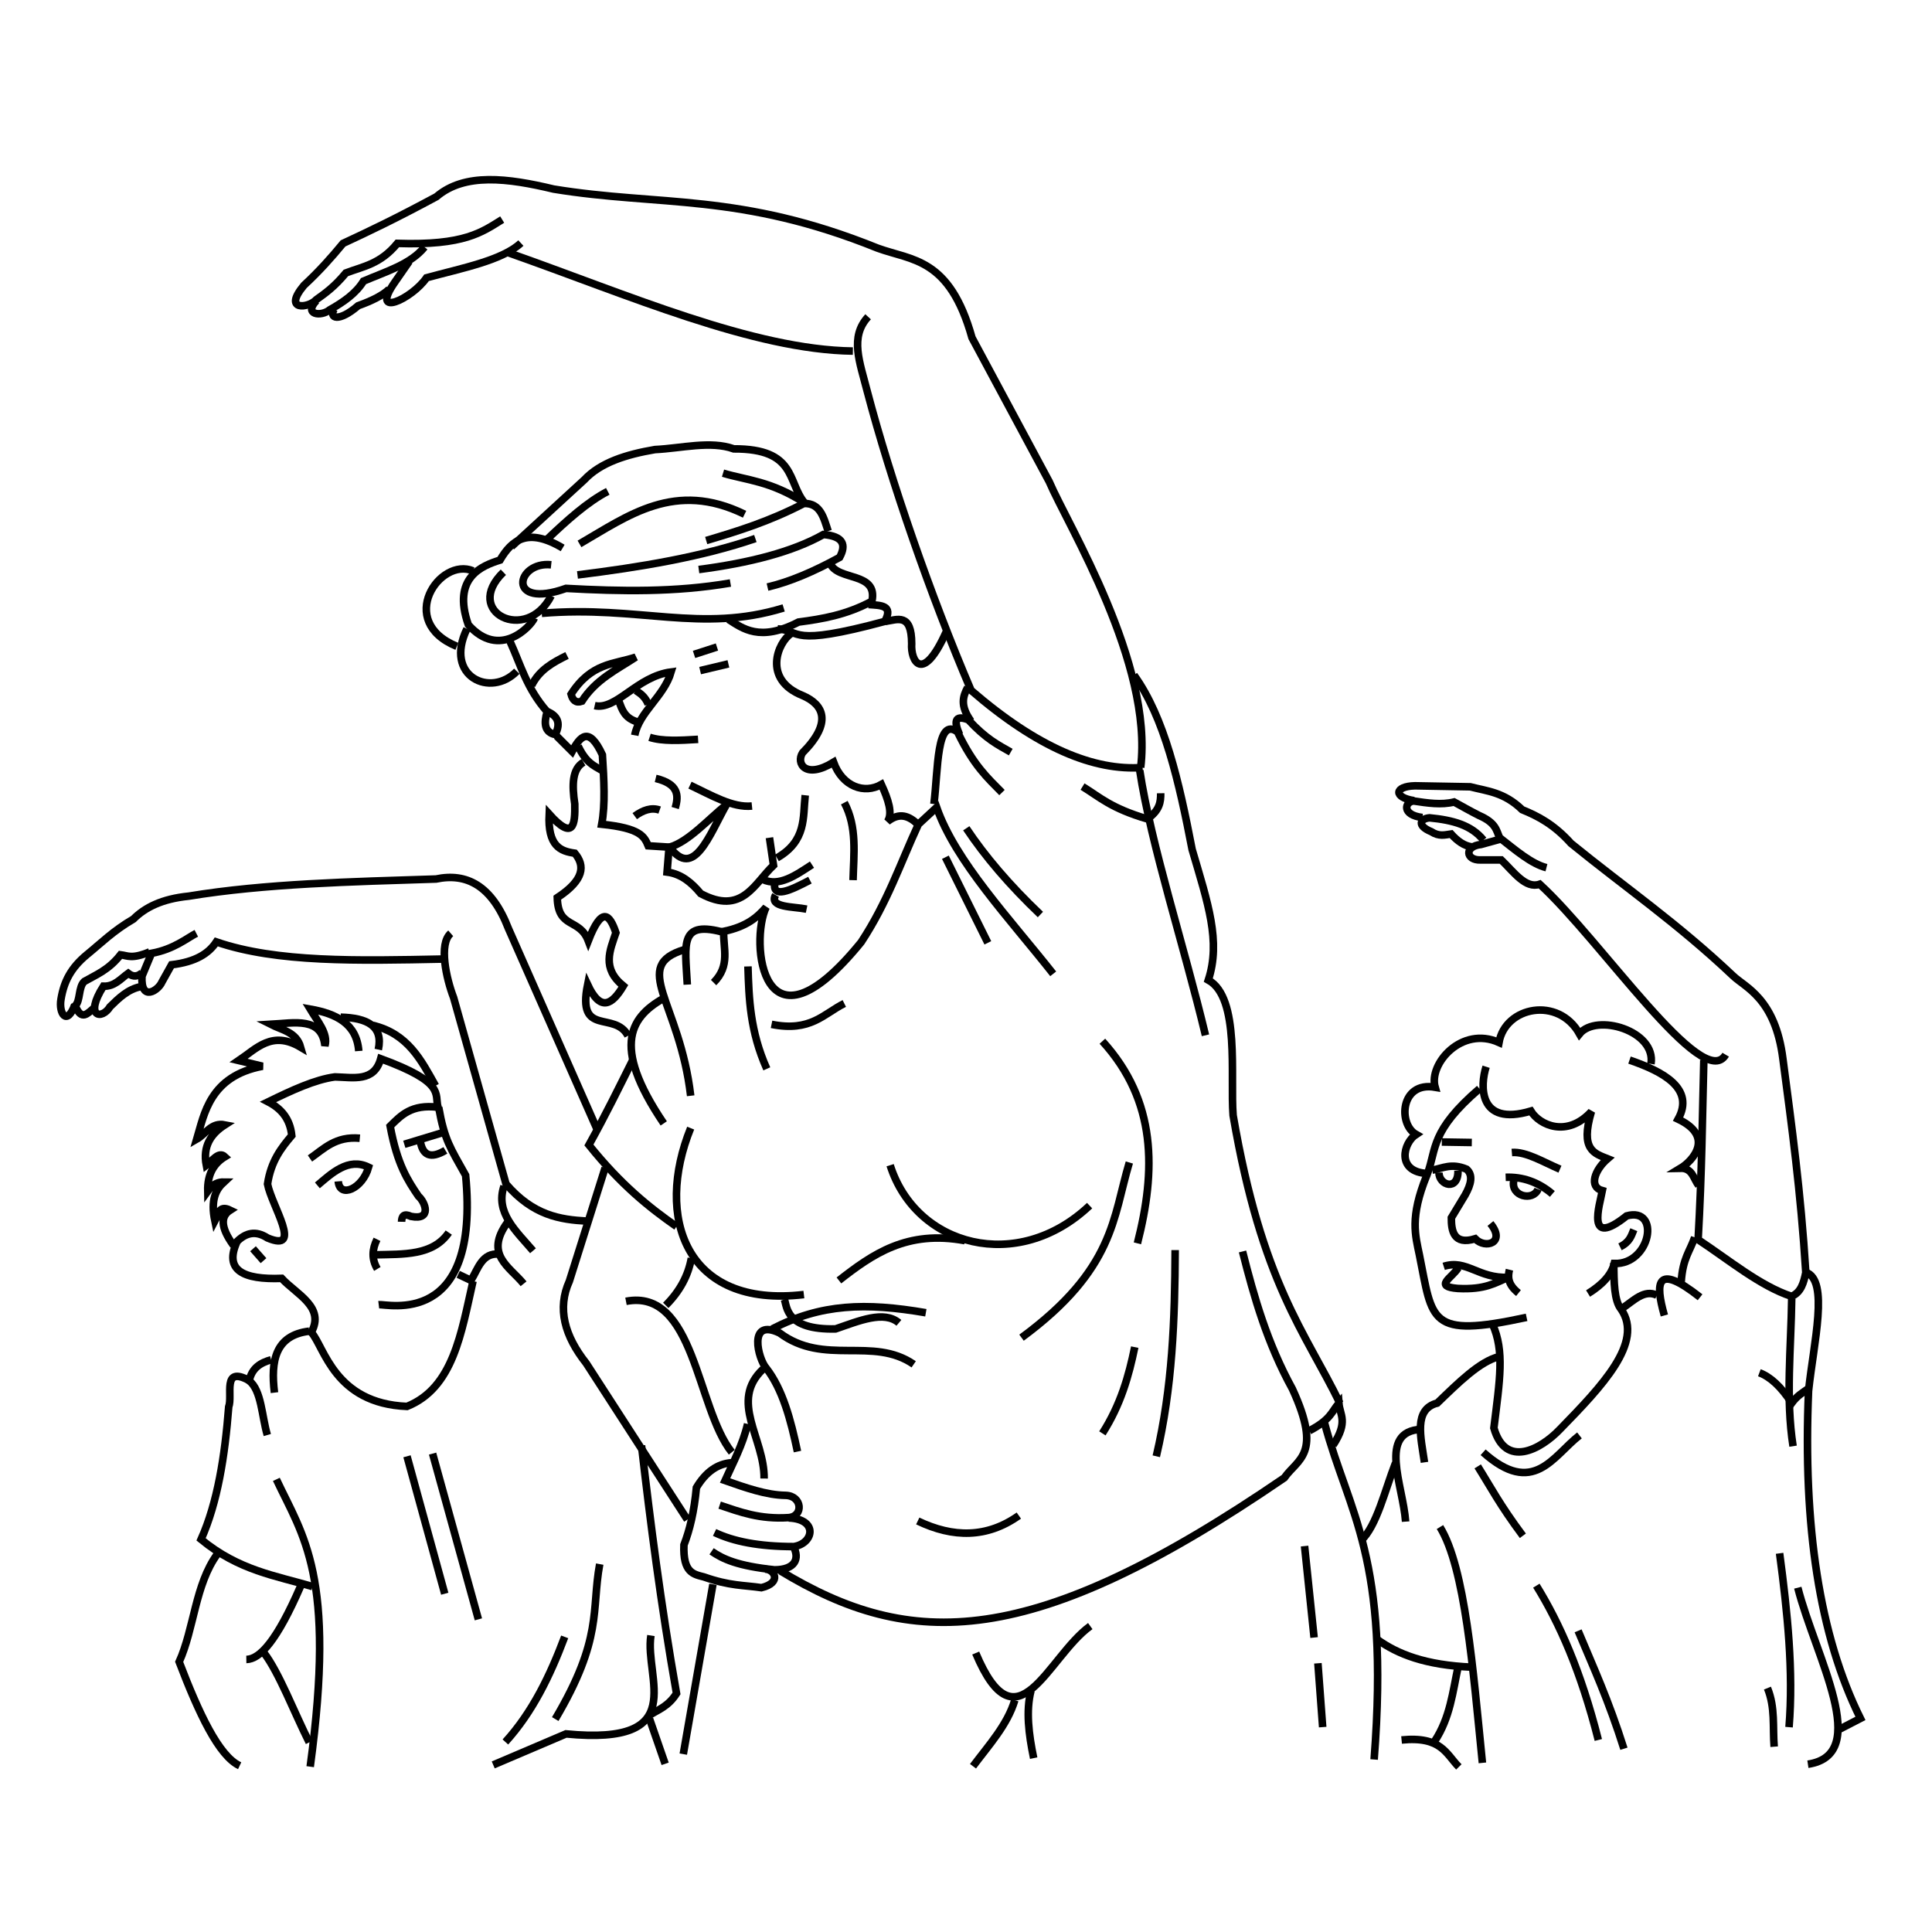 <?xml version="1.0" encoding="UTF-8" standalone="no"?>
<!-- Created with Inkscape (http://www.inkscape.org/) -->

<svg
   xmlns:dc="http://purl.org/dc/elements/1.1/"
   xmlns:cc="http://creativecommons.org/ns#"
   xmlns:rdf="http://www.w3.org/1999/02/22-rdf-syntax-ns#"
   xmlns:svg="http://www.w3.org/2000/svg"
   xmlns="http://www.w3.org/2000/svg"
   xmlns:sodipodi="http://sodipodi.sourceforge.net/DTD/sodipodi-0.dtd"
   xmlns:inkscape="http://www.inkscape.org/namespaces/inkscape"
   width="256"
   height="256"
   viewBox="0 0 67.733 67.733"
   version="1.1"
   id="svg7061"
   inkscape:version="0.92.2 (5c3e80d, 2017-08-06)"
   sodipodi:docname="fig21.svg">
  <defs
     id="defs7055" />
  <sodipodi:namedview
     id="base"
     pagecolor="#ffffff"
     bordercolor="#666666"
     borderopacity="1.0"
     inkscape:pageopacity="0.0"
     inkscape:pageshadow="2"
     inkscape:zoom="2.8"
     inkscape:cx="108.36451"
     inkscape:cy="128.24604"
     inkscape:document-units="px"
     inkscape:current-layer="layer2"
     showgrid="false"
     units="px"
     showguides="true"
     inkscape:guide-bbox="true"
     inkscape:window-width="1366"
     inkscape:window-height="745"
     inkscape:window-x="-8"
     inkscape:window-y="-8"
     inkscape:window-maximized="1"
     inkscape:snap-global="false" />
  <g
     inkscape:groupmode="layer"
     id="layer2"
     inkscape:label="Capa 2"
     style="display:inline">
    <path
       style="fill:none;stroke:#000000;stroke-width:0.265px;stroke-linecap:butt;stroke-linejoin:miter;stroke-opacity:1"
       d="M 39.99,26.908 C 40.434,23.254 37.44,18.422 36.783,16.885 L 34.077,11.841 C 33.289,9.03 31.98,9.141 30.769,8.7 25.944,6.749 23.13,7.238 19.41,6.629 17.804,6.244 16.291,6.048 15.301,6.896 13.878,7.663 12.924,8.117 12.027,8.533 c -0.404,0.49 -0.84,0.98 -1.37,1.47 -0.763,0.914 0.165,0.803 0.434,0.501 0.317,-0.228 0.632,-0.447 1.036,-0.935 0.601,-0.23 1.203,-0.304 1.804,-1.036 2.353,0.078 2.964,-0.394 3.675,-0.835"
       id="path817"
       inkscape:connector-curvature="0"
       sodipodi:nodetypes="cccccccccccc" />
    <path
       style="fill:none;stroke:#000000;stroke-width:0.265px;stroke-linecap:butt;stroke-linejoin:miter;stroke-opacity:1"
       d="m 11.091,10.541 c -0.459,0.485 0.159,0.576 0.472,0.319 0.481,-0.272 0.919,-0.576 1.181,-1.004 0.781,-0.336 1.653,-0.59 2.138,-1.193"
       id="path819"
       inkscape:connector-curvature="0"
       sodipodi:nodetypes="cccc" />
    <path
       style="fill:none;stroke:#000000;stroke-width:0.265px;stroke-linecap:butt;stroke-linejoin:miter;stroke-opacity:1"
       d="m 11.717,10.836 c -0.193,0.321 0.152,0.472 0.839,-0.118 0.499,-0.178 0.871,-0.37 1.087,-0.579"
       id="path821"
       inkscape:connector-curvature="0"
       sodipodi:nodetypes="ccc" />
    <path
       style="fill:none;stroke:#000000;stroke-width:0.265px;stroke-linecap:butt;stroke-linejoin:miter;stroke-opacity:1"
       d="M 14.351,9.159 13.843,9.891 C 12.94,11.182 14.445,10.478 14.954,9.738 16.203,9.398 17.608,9.129 18.261,8.521"
       id="path823"
       inkscape:connector-curvature="0"
       sodipodi:nodetypes="cccc" />
    <path
       style="fill:none;stroke:#000000;stroke-width:0.265px;stroke-linecap:butt;stroke-linejoin:miter;stroke-opacity:1"
       d="m 17.84,8.867 c 4.17,1.466 8.558,3.395 12.061,3.441"
       id="path825"
       inkscape:connector-curvature="0"
       sodipodi:nodetypes="cc" />
    <path
       style="fill:none;stroke:#000000;stroke-width:0.265px;stroke-linecap:butt;stroke-linejoin:miter;stroke-opacity:1"
       d="m 30.435,11.106 c -0.654,0.708 -0.292,1.589 -0.033,2.606 0.828,3.144 2.229,7.179 3.642,10.49 2.329,2.014 4.308,2.83 6.014,2.706"
       id="path827"
       inkscape:connector-curvature="0"
       sodipodi:nodetypes="cccc" />
    <path
       style="fill:none;stroke:#000000;stroke-width:0.265px;stroke-linecap:butt;stroke-linejoin:miter;stroke-opacity:1"
       d="m 25.608,20.439 c -1.921,0.331 -3.843,0.295 -5.764,0.189 -2.107,0.753 -1.752,-0.96 -0.52,-0.827"
       id="path829"
       inkscape:connector-curvature="0"
       sodipodi:nodetypes="ccc" />
    <path
       style="fill:none;stroke:#000000;stroke-width:0.265px;stroke-linecap:butt;stroke-linejoin:miter;stroke-opacity:1"
       d="m 19.324,20.888 c -0.869,1.695 -3.115,0.565 -1.677,-0.827"
       id="path831"
       inkscape:connector-curvature="0"
       sodipodi:nodetypes="cc" />
    <path
       style="fill:none;stroke:#000000;stroke-width:0.265px;stroke-linecap:butt;stroke-linejoin:miter;stroke-opacity:1"
       d="m 27.474,21.313 c -2.908,0.894 -5.075,-0.096 -8.481,0.189"
       id="path833"
       inkscape:connector-curvature="0"
       sodipodi:nodetypes="cc" />
    <path
       style="fill:none;stroke:#000000;stroke-width:0.265px;stroke-linecap:butt;stroke-linejoin:miter;stroke-opacity:1"
       d="m 25.537,21.715 c 0.497,0.314 1.098,0.799 2.457,0.094 0.836,-0.11 1.677,-0.25 2.575,-0.732 0.215,-1.042 -1.198,-0.699 -1.465,-1.323"
       id="path835"
       inkscape:connector-curvature="0"
       sodipodi:nodetypes="cccc" />
    <path
       style="fill:none;stroke:#000000;stroke-width:0.265px;stroke-linecap:butt;stroke-linejoin:miter;stroke-opacity:1"
       d="m 26.907,20.581 c 0.776,-0.181 1.625,-0.543 2.528,-1.039 0.239,-0.439 0.137,-0.742 -0.567,-0.803 -1.087,0.611 -2.592,0.995 -4.37,1.228"
       id="path837"
       inkscape:connector-curvature="0"
       sodipodi:nodetypes="cccc" />
    <path
       style="fill:none;stroke:#000000;stroke-width:0.265px;stroke-linecap:butt;stroke-linejoin:miter;stroke-opacity:1"
       d="m 26.482,18.88 c -1.893,0.648 -4.031,1.003 -6.237,1.276"
       id="path839"
       inkscape:connector-curvature="0"
       sodipodi:nodetypes="cc" />
    <path
       style="fill:none;stroke:#000000;stroke-width:0.265px;stroke-linecap:butt;stroke-linejoin:miter;stroke-opacity:1"
       d="m 29.033,18.62 c -0.155,-0.469 -0.269,-0.986 -0.85,-0.969 -1.223,0.635 -2.326,0.973 -3.425,1.299"
       id="path841"
       inkscape:connector-curvature="0"
       sodipodi:nodetypes="ccc" />
    <path
       style="fill:none;stroke:#000000;stroke-width:0.265px;stroke-linecap:butt;stroke-linejoin:miter;stroke-opacity:1"
       d="m 25.348,16.588 c 0.827,0.25 1.661,0.268 2.858,1.039 -0.609,-0.731 -0.279,-1.898 -2.48,-1.89 -0.821,-0.294 -1.831,-0.02 -2.764,0.024 -1.009,0.172 -1.91,0.453 -2.48,1.063 l -2.551,2.339"
       id="path843"
       inkscape:connector-curvature="0"
       sodipodi:nodetypes="cccccc" />
    <path
       style="fill:none;stroke:#000000;stroke-width:0.265px;stroke-linecap:butt;stroke-linejoin:miter;stroke-opacity:1"
       d="m 26.104,18.029 c -2.443,-1.194 -4.074,0.047 -5.788,1.039"
       id="path845"
       inkscape:connector-curvature="0"
       sodipodi:nodetypes="cc" />
    <path
       style="fill:none;stroke:#000000;stroke-width:0.265px;stroke-linecap:butt;stroke-linejoin:miter;stroke-opacity:1"
       d="m 21.308,17.226 c -0.717,0.372 -1.433,1.019 -2.15,1.701"
       id="path847"
       inkscape:connector-curvature="0"
       sodipodi:nodetypes="cc" />
    <path
       style="fill:none;stroke:#000000;stroke-width:0.265px;stroke-linecap:butt;stroke-linejoin:miter;stroke-opacity:1"
       d="m 19.726,19.211 c -1.224,-0.729 -1.784,-0.281 -2.197,0.425 -0.625,0.199 -1.692,0.601 -1.11,2.268 1.094,1.232 2.192,0.057 2.315,-0.236"
       id="path849"
       inkscape:connector-curvature="0"
       sodipodi:nodetypes="cccc" />
    <path
       style="fill:none;stroke:#000000;stroke-width:0.265px;stroke-linecap:butt;stroke-linejoin:miter;stroke-opacity:1"
       d="m 16.584,20.014 c -1.168,-0.491 -2.71,1.769 -0.567,2.646"
       id="path851"
       inkscape:connector-curvature="0"
       sodipodi:nodetypes="cc" />
    <path
       style="fill:none;stroke:#000000;stroke-width:0.265px;stroke-linecap:butt;stroke-linejoin:miter;stroke-opacity:1"
       d="m 16.371,22.045 c -0.812,1.672 0.829,2.434 1.748,1.488"
       id="path853"
       inkscape:connector-curvature="0"
       sodipodi:nodetypes="cc" />
    <path
       style="fill:none;stroke:#000000;stroke-width:0.265px;stroke-linecap:butt;stroke-linejoin:miter;stroke-opacity:1"
       d="m 17.883,22.494 c 0.375,0.819 0.579,1.638 1.299,2.457 -0.115,0.399 -0.102,0.718 0.283,0.803 0.217,-0.429 0.056,-0.657 -0.26,-0.803"
       id="path855"
       inkscape:connector-curvature="0"
       sodipodi:nodetypes="cccc" />
    <path
       style="fill:none;stroke:#000000;stroke-width:0.265px;stroke-linecap:butt;stroke-linejoin:miter;stroke-opacity:1"
       d="m 18.639,24.03 c 0.272,-0.552 0.752,-0.808 1.24,-1.051"
       id="path857"
       inkscape:connector-curvature="0"
       sodipodi:nodetypes="cc" />
    <path
       style="fill:none;stroke:#000000;stroke-width:0.265px;stroke-linecap:butt;stroke-linejoin:miter;stroke-opacity:1"
       d="m 20.021,24.337 c 0.055,0.21 0.166,0.321 0.378,0.248 0.493,-0.767 1.219,-1.106 1.89,-1.547 -0.768,0.255 -1.558,0.194 -2.268,1.299 z"
       id="path859"
       inkscape:connector-curvature="0"
       sodipodi:nodetypes="cccc" />
    <path
       style="fill:none;stroke:#000000;stroke-width:0.265px;stroke-linecap:butt;stroke-linejoin:miter;stroke-opacity:1"
       d="m 20.848,24.739 c 0.76,0.17 1.475,-1.023 2.681,-1.181 -0.251,0.86 -1.124,1.406 -1.276,2.221"
       id="path861"
       inkscape:connector-curvature="0"
       sodipodi:nodetypes="ccc" />
    <path
       style="fill:none;stroke:#000000;stroke-width:0.265px;stroke-linecap:butt;stroke-linejoin:miter;stroke-opacity:1"
       d="m 21.698,24.585 c 0.109,0.287 0.193,0.586 0.638,0.721"
       id="path863"
       inkscape:connector-curvature="0"
       sodipodi:nodetypes="cc" />
    <path
       style="fill:none;stroke:#000000;stroke-width:0.265px;stroke-linecap:butt;stroke-linejoin:miter;stroke-opacity:1"
       d="m 22.289,24.207 c 0.167,0.108 0.332,0.222 0.437,0.484"
       id="path865"
       inkscape:connector-curvature="0"
       sodipodi:nodetypes="cc" />
    <path
       style="fill:none;stroke:#000000;stroke-width:0.265px;stroke-linecap:butt;stroke-linejoin:miter;stroke-opacity:1"
       d="m 24.332,22.943 0.803,-0.26"
       id="path867"
       inkscape:connector-curvature="0" />
    <path
       style="fill:none;stroke:#000000;stroke-width:0.265px;stroke-linecap:butt;stroke-linejoin:miter;stroke-opacity:1"
       d="m 24.545,23.51 0.992,-0.236"
       id="path869"
       inkscape:connector-curvature="0" />
    <path
       style="fill:none;stroke:#000000;stroke-width:0.265px;stroke-linecap:butt;stroke-linejoin:miter;stroke-opacity:1"
       d="m 22.773,25.849 c 0.446,0.145 1.07,0.111 1.701,0.071"
       id="path871"
       inkscape:connector-curvature="0"
       sodipodi:nodetypes="cc" />
    <path
       style="fill:none;stroke:#000000;stroke-width:0.265px;stroke-linecap:butt;stroke-linejoin:miter;stroke-opacity:1"
       d="m 19.513,25.802 0.543,0.543 c 0.285,-0.541 0.592,-0.894 1.063,0.118 0.055,0.874 0.106,1.744 -0.024,2.433 1.358,0.141 1.492,0.427 1.63,0.756 l 0.732,0.047 -0.071,0.874 c 0.504,0.067 0.864,0.376 1.181,0.756 1.447,0.771 1.871,-0.347 2.551,-0.992 l -0.142,-0.969"
       id="path873"
       inkscape:connector-curvature="0"
       sodipodi:nodetypes="cccccccccc" />
    <path
       style="fill:none;stroke:#000000;stroke-width:0.265px;stroke-linecap:butt;stroke-linejoin:miter;stroke-opacity:1"
       d="m 27.238,30.077 c 1.044,-0.599 0.906,-1.419 0.992,-2.197"
       id="path875"
       inkscape:connector-curvature="0"
       sodipodi:nodetypes="cc" />
    <path
       style="fill:none;stroke:#000000;stroke-width:0.265px;stroke-linecap:butt;stroke-linejoin:miter;stroke-opacity:1"
       d="m 20.269,26.156 c 0.276,0.586 0.551,0.688 0.827,0.85"
       id="path877"
       inkscape:connector-curvature="0"
       sodipodi:nodetypes="cc" />
    <path
       style="fill:none;stroke:#000000;stroke-width:0.265px;stroke-linecap:butt;stroke-linejoin:miter;stroke-opacity:1"
       d="m 22.253,28.613 c 0.291,-0.212 0.583,-0.315 0.874,-0.213"
       id="path879"
       inkscape:connector-curvature="0"
       sodipodi:nodetypes="cc" />
    <path
       style="fill:none;stroke:#000000;stroke-width:0.265px;stroke-linecap:butt;stroke-linejoin:miter;stroke-opacity:1"
       d="m 23.671,28.329 c 0.132,-0.443 0.117,-0.846 -0.685,-1.039"
       id="path881"
       inkscape:connector-curvature="0"
       sodipodi:nodetypes="cc" />
    <path
       style="fill:none;stroke:#000000;stroke-width:0.265px;stroke-linecap:butt;stroke-linejoin:miter;stroke-opacity:1"
       d="m 24.19,27.526 c 0.739,0.349 1.494,0.801 2.173,0.732"
       id="path883"
       inkscape:connector-curvature="0"
       sodipodi:nodetypes="cc" />
    <path
       style="fill:none;stroke:#000000;stroke-width:0.265px;stroke-linecap:butt;stroke-linejoin:miter;stroke-opacity:1"
       d="m 25.466,28.211 c -0.6,1.065 -1.145,2.638 -1.984,1.488 0.661,-0.198 1.323,-0.951 1.984,-1.488 z"
       id="path885"
       inkscape:connector-curvature="0"
       sodipodi:nodetypes="ccc" />
    <path
       style="fill:none;stroke:#000000;stroke-width:0.265px;stroke-linecap:butt;stroke-linejoin:miter;stroke-opacity:1"
       d="m 20.458,26.723 c -0.399,0.229 -0.409,0.798 -0.307,1.465 0.016,0.727 -0.046,1.301 -0.898,0.354 -0.054,1.125 0.394,1.3 0.898,1.37 0.364,0.438 0.339,0.932 -0.614,1.559 0.026,1.109 0.778,0.702 1.087,1.512 0.472,-1.214 0.746,-0.944 0.969,-0.283 -0.21,0.622 -0.505,1.244 0.26,1.866 -0.392,0.655 -0.798,0.925 -1.252,-0.047 -0.375,1.85 0.947,0.905 1.417,1.795"
       id="path887"
       inkscape:connector-curvature="0"
       sodipodi:nodetypes="cccccccccc" />
    <path
       style="fill:none;stroke:#000000;stroke-width:0.265px;stroke-linecap:butt;stroke-linejoin:miter;stroke-opacity:1"
       d="m 30.451,21.195 c 0.411,0.03 0.887,0.012 0.567,0.591 -3.377,0.908 -2.905,0.328 -3.756,0.26"
       id="path889"
       inkscape:connector-curvature="0"
       sodipodi:nodetypes="ccc" />
    <path
       style="fill:none;stroke:#000000;stroke-width:0.265px;stroke-linecap:butt;stroke-linejoin:miter;stroke-opacity:1"
       d="m 31.041,21.786 c 0.426,-0.063 0.918,-0.306 0.921,0.78 -0.042,0.599 0.378,1.434 1.205,-0.402"
       id="path891"
       inkscape:connector-curvature="0"
       sodipodi:nodetypes="ccc" />
    <path
       style="fill:none;stroke:#000000;stroke-width:0.265px;stroke-linecap:butt;stroke-linejoin:miter;stroke-opacity:1"
       d="m 27.734,22.211 c -0.461,0.305 -1.017,1.608 0.402,2.173 0.746,0.319 1.05,0.95 0,2.008 -0.235,0.365 0.095,0.94 1.087,0.331 0.317,0.865 1.085,1.119 1.677,0.78 0.243,0.532 0.406,1.017 0.213,1.299 0.428,-0.339 0.76,-0.192 1.063,0.094"
       id="path893"
       inkscape:connector-curvature="0"
       sodipodi:nodetypes="ccccccc" />
    <path
       style="fill:none;stroke:#000000;stroke-width:0.265px;stroke-linecap:butt;stroke-linejoin:miter;stroke-opacity:1"
       d="m 29.6,28.14 c 0.457,0.861 0.33,1.796 0.307,2.717"
       id="path895"
       inkscape:connector-curvature="0"
       sodipodi:nodetypes="cc" />
    <path
       style="fill:none;stroke:#000000;stroke-width:0.265px;stroke-linecap:butt;stroke-linejoin:miter;stroke-opacity:1"
       d="m 26.742,30.833 c 0.575,0.268 1.15,-0.146 1.725,-0.52"
       id="path897"
       inkscape:connector-curvature="0"
       sodipodi:nodetypes="cc" />
    <path
       style="fill:none;stroke:#000000;stroke-width:0.265px;stroke-linecap:butt;stroke-linejoin:miter;stroke-opacity:1"
       d="m 27.167,30.928 c -0.11,0.596 0.535,0.292 1.228,-0.071"
       id="path899"
       inkscape:connector-curvature="0"
       sodipodi:nodetypes="cc" />
    <path
       style="fill:none;stroke:#000000;stroke-width:0.265px;stroke-linecap:butt;stroke-linejoin:miter;stroke-opacity:1"
       d="m 27.191,31.377 c -0.246,0.448 0.624,0.4 1.087,0.496"
       id="path901"
       inkscape:connector-curvature="0"
       sodipodi:nodetypes="cc" />
    <path
       style="fill:none;stroke:#000000;stroke-width:0.265px;stroke-linecap:butt;stroke-linejoin:miter;stroke-opacity:1"
       d="M 36.924,34.141 C 35.378,32.183 33.502,30.204 32.837,28.306 l -0.638,0.591 c -0.639,1.382 -1.087,2.737 -2.008,4.134 -3.497,4.302 -3.907,-0.024 -3.331,-1.228 -0.308,0.354 -0.682,0.683 -1.488,0.85 -0.023,0.598 0.244,1.197 -0.354,1.795"
       id="path903"
       inkscape:connector-curvature="0"
       sodipodi:nodetypes="ccccccc" />
    <path
       style="fill:none;stroke:#000000;stroke-width:0.265px;stroke-linecap:butt;stroke-linejoin:miter;stroke-opacity:1"
       d="m 33.144,30.054 c 0.421,0.849 0.943,1.901 1.488,3"
       id="path905"
       inkscape:connector-curvature="0"
       sodipodi:nodetypes="cc" />
    <path
       style="fill:none;stroke:#000000;stroke-width:0.265px;stroke-linecap:butt;stroke-linejoin:miter;stroke-opacity:1"
       d="m 33.876,29.038 c 0.651,0.977 1.507,1.984 2.599,3.024"
       id="path907"
       inkscape:connector-curvature="0"
       sodipodi:nodetypes="cc" />
    <path
       style="fill:none;stroke:#000000;stroke-width:0.265px;stroke-linecap:butt;stroke-linejoin:miter;stroke-opacity:1"
       d="m 32.742,28.188 c 0.151,-1.217 0.088,-3.073 0.827,-2.528 0.563,1.18 1.057,1.614 1.559,2.126"
       id="path909"
       inkscape:connector-curvature="0"
       sodipodi:nodetypes="ccc" />
    <path
       style="fill:none;stroke:#000000;stroke-width:0.265px;stroke-linecap:butt;stroke-linejoin:miter;stroke-opacity:1"
       d="m 33.64,25.754 c -0.19,-0.439 -0.193,-0.708 0.307,-0.52 0.624,0.677 1.046,0.882 1.488,1.134"
       id="path911"
       inkscape:connector-curvature="0"
       sodipodi:nodetypes="ccc" />
    <path
       style="fill:none;stroke:#000000;stroke-width:0.265px;stroke-linecap:butt;stroke-linejoin:miter;stroke-opacity:1"
       d="M 34.041,25.282 C 33.643,24.729 33.765,24.407 33.923,24.101"
       id="path913"
       inkscape:connector-curvature="0"
       sodipodi:nodetypes="cc" />
    <path
       style="fill:none;stroke:#000000;stroke-width:0.265px;stroke-linecap:butt;stroke-linejoin:miter;stroke-opacity:1"
       d="m 29.6,35.18 c -0.73,0.365 -1.182,1.007 -2.551,0.732"
       id="path915"
       inkscape:connector-curvature="0"
       sodipodi:nodetypes="cc" />
    <path
       style="fill:none;stroke:#000000;stroke-width:0.265px;stroke-linecap:butt;stroke-linejoin:miter;stroke-opacity:1"
       d="m 26.222,33.881 c 0.035,1.135 0.072,2.271 0.661,3.591"
       id="path917"
       inkscape:connector-curvature="0"
       sodipodi:nodetypes="cc" />
    <path
       style="fill:none;stroke:#000000;stroke-width:0.265px;stroke-linecap:butt;stroke-linejoin:miter;stroke-opacity:1"
       d="m 25.419,32.7 c -1.617,-0.457 -1.399,0.37 -1.323,1.819"
       id="path919"
       inkscape:connector-curvature="0"
       sodipodi:nodetypes="cc" />
    <path
       style="fill:none;stroke:#000000;stroke-width:0.265px;stroke-linecap:butt;stroke-linejoin:miter;stroke-opacity:1"
       d="m 24.001,33.29 c -1.915,0.575 -0.172,1.834 0.213,5.126"
       id="path921"
       inkscape:connector-curvature="0"
       sodipodi:nodetypes="cc" />
    <path
       style="fill:none;stroke:#000000;stroke-width:0.265px;stroke-linecap:butt;stroke-linejoin:miter;stroke-opacity:1"
       d="m 23.364,34.944 c -1.232,0.664 -1.977,1.659 -0.094,4.441"
       id="path923"
       inkscape:connector-curvature="0"
       sodipodi:nodetypes="cc" />
    <path
       style="fill:none;stroke:#000000;stroke-width:0.265px;stroke-linecap:butt;stroke-linejoin:miter;stroke-opacity:1"
       d="m 22.182,37.165 c -0.481,0.961 -0.935,1.896 -1.536,2.977 1.139,1.415 2.119,2.191 3.071,2.858"
       id="path925"
       inkscape:connector-curvature="0"
       sodipodi:nodetypes="ccc" />
    <path
       style="fill:none;stroke:#000000;stroke-width:0.265px;stroke-linecap:butt;stroke-linejoin:miter;stroke-opacity:1"
       d="m 24.214,39.55 c -1.263,3.109 -0.193,6.329 3.969,5.835"
       id="path927"
       inkscape:connector-curvature="0"
       sodipodi:nodetypes="cc" />
    <path
       style="fill:none;stroke:#000000;stroke-width:0.265px;stroke-linecap:butt;stroke-linejoin:miter;stroke-opacity:1"
       d="m 31.207,40.85 c 0.904,2.856 4.47,3.807 6.993,1.417"
       id="path929"
       inkscape:connector-curvature="0"
       sodipodi:nodetypes="cc" />
    <path
       style="fill:none;stroke:#000000;stroke-width:0.265px;stroke-linecap:butt;stroke-linejoin:miter;stroke-opacity:1"
       d="m 33.829,43.496 c -2.037,-0.381 -3.245,0.479 -4.418,1.394"
       id="path931"
       inkscape:connector-curvature="0"
       sodipodi:nodetypes="cc" />
    <path
       style="fill:none;stroke:#000000;stroke-width:0.265px;stroke-linecap:butt;stroke-linejoin:miter;stroke-opacity:1"
       d="m 21.214,40.944 -1.252,3.969 c -0.436,0.961 -0.169,1.921 0.591,2.882 l 3.544,5.481"
       id="path933"
       inkscape:connector-curvature="0"
       sodipodi:nodetypes="cccc" />
    <path
       style="fill:none;stroke:#000000;stroke-width:0.265px;stroke-linecap:butt;stroke-linejoin:miter;stroke-opacity:1"
       d="m 24.238,44.11 c -0.11,0.614 -0.409,1.165 -0.898,1.654"
       id="path935"
       inkscape:connector-curvature="0"
       sodipodi:nodetypes="cc" />
    <path
       style="fill:none;stroke:#000000;stroke-width:0.265px;stroke-linecap:butt;stroke-linejoin:miter;stroke-opacity:1"
       d="m 21.946,45.622 c 2.41,-0.464 2.47,3.741 3.709,5.292"
       id="path937"
       inkscape:connector-curvature="0"
       sodipodi:nodetypes="cc" />
    <path
       style="fill:none;stroke:#000000;stroke-width:0.265px;stroke-linecap:butt;stroke-linejoin:miter;stroke-opacity:1"
       d="m 27.498,45.551 c 0.099,0.253 0.036,1.08 1.795,1.039 0.829,-0.284 1.695,-0.657 2.221,-0.213"
       id="path939"
       inkscape:connector-curvature="0"
       sodipodi:nodetypes="ccc" />
    <path
       style="fill:none;stroke:#000000;stroke-width:0.265px;stroke-linecap:butt;stroke-linejoin:miter;stroke-opacity:1"
       d="m 32.459,46.023 c -2.111,-0.362 -3.671,-0.318 -5.386,0.567"
       id="path941"
       inkscape:connector-curvature="0"
       sodipodi:nodetypes="cc" />
    <path
       style="fill:none;stroke:#000000;stroke-width:0.265px;stroke-linecap:butt;stroke-linejoin:miter;stroke-opacity:1"
       d="m 32.033,47.831 c -1.439,-0.991 -3.134,0.07 -4.701,-1.098 -1.134,-0.545 -0.746,0.922 -0.472,1.228 0.578,0.745 0.863,1.811 1.098,2.929"
       id="path943"
       inkscape:connector-curvature="0"
       sodipodi:nodetypes="cccc" />
    <path
       style="fill:none;stroke:#000000;stroke-width:0.265px;stroke-linecap:butt;stroke-linejoin:miter;stroke-opacity:1"
       d="m 26.754,47.996 c -1.201,1.131 0.05,2.42 0.035,3.839"
       id="path945"
       inkscape:connector-curvature="0"
       sodipodi:nodetypes="cc" />
    <path
       style="fill:none;stroke:#000000;stroke-width:0.265px;stroke-linecap:butt;stroke-linejoin:miter;stroke-opacity:1"
       d="m 26.21,49.921 c -0.171,0.731 -0.503,1.342 -0.791,1.984 0.716,0.251 1.452,0.513 2.126,0.52 0.581,0.018 0.632,0.733 0.106,0.78 -1.019,0.066 -1.708,-0.198 -2.421,-0.437"
       id="path947"
       inkscape:connector-curvature="0"
       sodipodi:nodetypes="ccccc" />
    <path
       style="fill:none;stroke:#000000;stroke-width:0.265px;stroke-linecap:butt;stroke-linejoin:miter;stroke-opacity:1"
       d="m 27.651,53.217 c 1.045,0.042 0.879,0.899 0.177,1.004 -1.222,-5.15e-4 -2.12,-0.181 -2.776,-0.496"
       id="path949"
       inkscape:connector-curvature="0"
       sodipodi:nodetypes="ccc" />
    <path
       style="fill:none;stroke:#000000;stroke-width:0.265px;stroke-linecap:butt;stroke-linejoin:miter;stroke-opacity:1"
       d="m 27.817,54.221 c 0.225,0.425 0.062,0.811 -0.661,0.815 -1.301,-0.136 -1.814,-0.379 -2.209,-0.65"
       id="path951"
       inkscape:connector-curvature="0"
       sodipodi:nodetypes="ccc" />
    <path
       style="fill:none;stroke:#000000;stroke-width:0.265px;stroke-linecap:butt;stroke-linejoin:miter;stroke-opacity:1"
       d="m 26.813,55.012 c 0.325,-0.011 0.622,0.469 -0.118,0.65 -0.631,-0.093 -1.103,-0.057 -2.02,-0.378 -0.358,-0.093 -0.736,-0.142 -0.697,-1.122 0.203,-0.525 0.359,-1.168 0.437,-2.008 0.321,-0.538 0.73,-0.84 1.24,-0.874"
       id="path953"
       inkscape:connector-curvature="0"
       sodipodi:nodetypes="cccccc" />
    <path
       style="fill:none;stroke:#000000;stroke-width:0.265px;stroke-linecap:butt;stroke-linejoin:miter;stroke-opacity:1"
       d="m 24.994,55.544 -1.039,5.953"
       id="path955"
       inkscape:connector-curvature="0" />
    <path
       style="fill:none;stroke:#000000;stroke-width:0.265px;stroke-linecap:butt;stroke-linejoin:miter;stroke-opacity:1"
       d="m 32.175,53.323 c 1.241,0.595 2.428,0.601 3.544,-0.189"
       id="path957"
       inkscape:connector-curvature="0"
       sodipodi:nodetypes="cc" />
    <path
       style="fill:none;stroke:#000000;stroke-width:0.265px;stroke-linecap:butt;stroke-linejoin:miter;stroke-opacity:1"
       d="m 38.648,50.252 c 0.644,-1.008 0.927,-2.016 1.134,-3.024"
       id="path959"
       inkscape:connector-curvature="0"
       sodipodi:nodetypes="cc" />
    <path
       style="fill:none;stroke:#000000;stroke-width:0.265px;stroke-linecap:butt;stroke-linejoin:miter;stroke-opacity:1"
       d="m 35.813,46.897 c 3.268,-2.404 3.202,-4.216 3.78,-6.142"
       id="path961"
       inkscape:connector-curvature="0"
       sodipodi:nodetypes="cc" />
    <path
       style="fill:none;stroke:#000000;stroke-width:0.265px;stroke-linecap:butt;stroke-linejoin:miter;stroke-opacity:1"
       d="m 38.648,36.503 c 1.917,2.105 1.877,4.544 1.228,7.087"
       id="path963"
       inkscape:connector-curvature="0"
       sodipodi:nodetypes="cc" />
    <path
       style="fill:none;stroke:#000000;stroke-width:0.265px;stroke-linecap:butt;stroke-linejoin:miter;stroke-opacity:1"
       d="m 41.199,43.826 c -0.009,2.41 -0.093,4.819 -0.661,7.229"
       id="path965"
       inkscape:connector-curvature="0"
       sodipodi:nodetypes="cc" />
    <path
       style="fill:none;stroke:#000000;stroke-width:0.265px;stroke-linecap:butt;stroke-linejoin:miter;stroke-opacity:1"
       d="m 27.356,55.071 c 4.572,2.775 8.783,2.822 17.67,-3.26 0.465,-0.668 1.345,-0.813 0.283,-3.118 -0.883,-1.606 -1.342,-3.213 -1.748,-4.819"
       id="path967"
       inkscape:connector-curvature="0"
       sodipodi:nodetypes="cccc" />
    <path
       style="fill:none;stroke:#000000;stroke-width:0.265px;stroke-linecap:butt;stroke-linejoin:miter;stroke-opacity:1"
       d="m 34.207,57.953 c 1.455,3.462 2.52,0.137 4.016,-0.945"
       id="path969"
       inkscape:connector-curvature="0"
       sodipodi:nodetypes="cc" />
    <path
       style="fill:none;stroke:#000000;stroke-width:0.265px;stroke-linecap:butt;stroke-linejoin:miter;stroke-opacity:1"
       d="m 35.577,59.607 c -0.262,0.868 -0.909,1.572 -1.465,2.315"
       id="path971"
       inkscape:connector-curvature="0"
       sodipodi:nodetypes="cc" />
    <path
       style="fill:none;stroke:#000000;stroke-width:0.265px;stroke-linecap:butt;stroke-linejoin:miter;stroke-opacity:1"
       d="m 36.144,59.276 c -0.18,0.708 -0.079,1.521 0.095,2.362"
       id="path973"
       inkscape:connector-curvature="0"
       sodipodi:nodetypes="cc" />
    <path
       style="fill:none;stroke:#000000;stroke-width:0.265px;stroke-linecap:butt;stroke-linejoin:miter;stroke-opacity:1"
       d="m 45.736,54.203 0.334,3.207"
       id="path975"
       inkscape:connector-curvature="0" />
    <path
       style="fill:none;stroke:#000000;stroke-width:0.265px;stroke-linecap:butt;stroke-linejoin:miter;stroke-opacity:1"
       d="m 46.204,58.312 0.167,2.238"
       id="path977"
       inkscape:connector-curvature="0" />
    <path
       style="fill:none;stroke:#000000;stroke-width:0.265px;stroke-linecap:butt;stroke-linejoin:miter;stroke-opacity:1"
       d="m 46.438,49.893 c 0.847,3.173 2.29,4.668 1.737,11.793"
       id="path979"
       inkscape:connector-curvature="0"
       sodipodi:nodetypes="cc" />
    <path
       style="fill:none;stroke:#000000;stroke-width:0.265px;stroke-linecap:butt;stroke-linejoin:miter;stroke-opacity:1"
       d="m 46.739,50.661 c 0.54,-0.828 0.232,-1.05 0.2,-1.47 -0.259,0.309 -0.286,0.579 -1.036,0.969"
       id="path981"
       inkscape:connector-curvature="0"
       sodipodi:nodetypes="ccc" />
    <path
       style="fill:none;stroke:#000000;stroke-width:0.265px;stroke-linecap:butt;stroke-linejoin:miter;stroke-opacity:1"
       d="m 46.973,49.192 c -1.216,-2.497 -2.729,-4.192 -3.742,-10.089 -0.106,-1.365 0.251,-4.125 -0.869,-4.744 0.444,-1.36 -0.011,-2.683 -0.568,-4.577 -0.454,-2.359 -0.969,-4.632 -2.038,-6.114"
       id="path983"
       inkscape:connector-curvature="0"
       sodipodi:nodetypes="ccccc" />
    <path
       style="fill:none;stroke:#000000;stroke-width:0.265px;stroke-linecap:butt;stroke-linejoin:miter;stroke-opacity:1"
       d="m 39.957,27.008 c 0.396,2.613 1.564,6.185 2.305,9.288"
       id="path985"
       inkscape:connector-curvature="0"
       sodipodi:nodetypes="cc" />
    <path
       style="fill:none;stroke:#000000;stroke-width:0.265px;stroke-linecap:butt;stroke-linejoin:miter;stroke-opacity:1"
       d="m 40.692,27.81 c 0.004,0.301 -0.033,0.601 -0.468,0.902 -1.28,-0.379 -1.656,-0.757 -2.272,-1.136"
       id="path987"
       inkscape:connector-curvature="0"
       sodipodi:nodetypes="ccc" />
    <path
       style="fill:none;stroke:#000000;stroke-width:0.265px;stroke-linecap:butt;stroke-linejoin:miter;stroke-opacity:1"
       d="m 60.5,36.976 c -0.797,1.349 -4.347,-3.984 -6.52,-5.977 -0.495,0.174 -0.911,-0.433 -1.347,-0.85 h -0.732 c -0.51,0.015 -0.577,-0.48 0.024,-0.543 l 0.685,-0.189"
       id="path989"
       inkscape:connector-curvature="0"
       sodipodi:nodetypes="cccccc" />
    <path
       style="fill:none;stroke:#000000;stroke-width:0.265px;stroke-linecap:butt;stroke-linejoin:miter;stroke-opacity:1"
       d="m 51.594,29.688 c -0.257,-0.031 -0.495,-0.198 -0.721,-0.449 -0.216,0.03 -0.421,0.098 -0.697,-0.083 -0.499,-0.205 -0.4,-0.453 -0.059,-0.484 0.829,0.081 1.469,0.258 1.89,0.78"
       id="path991"
       inkscape:connector-curvature="0"
       sodipodi:nodetypes="ccccc" />
    <path
       style="fill:none;stroke:#000000;stroke-width:0.265px;stroke-linecap:butt;stroke-linejoin:miter;stroke-opacity:1"
       d="m 54.216,30.42 c -0.526,-0.133 -1.086,-0.616 -1.642,-1.051 -0.117,-0.26 -0.124,-0.52 -0.721,-0.78 -0.268,-0.134 -0.577,-0.309 -0.874,-0.472 -0.452,0.112 -0.935,0.037 -1.417,-0.035 -0.311,0.021 -0.436,0.489 0.307,0.579"
       id="path993"
       inkscape:connector-curvature="0"
       sodipodi:nodetypes="cccccc" />
    <path
       style="fill:none;stroke:#000000;stroke-width:0.265px;stroke-linecap:butt;stroke-linejoin:miter;stroke-opacity:1"
       d="m 49.574,28.069 c -0.725,-0.11 -0.699,-0.505 0.035,-0.52 l 1.937,0.035 c 0.596,0.155 1.181,0.185 1.819,0.803 0.554,0.225 1.115,0.516 1.713,1.181 1.89,1.539 3.705,2.777 5.675,4.638 0.428,0.414 1.486,0.789 1.754,2.923 0.307,2.336 0.624,4.63 0.802,7.484 -0.073,0.357 -0.166,0.697 -0.501,0.835 -1.091,-0.357 -2.183,-1.265 -3.274,-1.988 0.135,-2.407 0.146,-4.255 0.2,-6.298"
       id="path995"
       inkscape:connector-curvature="0"
       sodipodi:nodetypes="ccccccccccc" />
    <path
       style="fill:none;stroke:#000000;stroke-width:0.265px;stroke-linecap:butt;stroke-linejoin:miter;stroke-opacity:1"
       d="m 59.551,41.558 c -0.182,-0.23 -0.213,-0.611 -0.635,-0.601 0.429,-0.257 1.206,-1.11 -0.084,-1.721 0.591,-1.07 -0.517,-1.665 -1.704,-2.071"
       id="path997"
       inkscape:connector-curvature="0"
       sodipodi:nodetypes="cccc" />
    <path
       style="fill:none;stroke:#000000;stroke-width:0.265px;stroke-linecap:butt;stroke-linejoin:miter;stroke-opacity:1"
       d="m 57.881,37.298 c 0.185,-1.162 -1.913,-1.784 -2.506,-1.052 -0.741,-1.323 -2.599,-0.963 -2.823,0.301 -1.309,-0.589 -2.472,0.75 -2.238,1.57 -1.22,-0.214 -1.307,1.294 -0.668,1.654 -0.454,0.295 -0.709,1.318 0.401,1.37 0.319,-0.864 0.094,-1.488 1.821,-2.973"
       id="path999"
       inkscape:connector-curvature="0"
       sodipodi:nodetypes="ccccccc" />
    <path
       style="fill:none;stroke:#000000;stroke-width:0.265px;stroke-linecap:butt;stroke-linejoin:miter;stroke-opacity:1"
       d="m 52.101,37.398 c -0.203,0.629 -0.302,2.11 1.57,1.554 0.302,0.495 1.268,0.944 2.121,0.017 -0.403,1.351 0.107,1.469 0.568,1.654 -0.454,0.391 -0.668,0.99 -0.184,1.119 -0.094,0.504 -0.598,2.044 0.852,0.885 1.196,-0.329 0.851,1.71 -0.434,1.67 -0.097,0.397 -0.421,0.744 -0.919,1.052"
       id="path1001"
       inkscape:connector-curvature="0"
       sodipodi:nodetypes="cccccccc" />
    <path
       style="fill:none;stroke:#000000;stroke-width:0.265px;stroke-linecap:butt;stroke-linejoin:miter;stroke-opacity:1"
       d="m 51.6,40.054 -1.052,-0.017"
       id="path1003"
       inkscape:connector-curvature="0" />
    <path
       style="fill:none;stroke:#000000;stroke-width:0.265px;stroke-linecap:butt;stroke-linejoin:miter;stroke-opacity:1"
       d="m 53.003,40.405 c 0.495,-0.041 1.111,0.34 1.687,0.585"
       id="path1005"
       inkscape:connector-curvature="0"
       sodipodi:nodetypes="cc" />
    <path
       style="fill:none;stroke:#000000;stroke-width:0.265px;stroke-linecap:butt;stroke-linejoin:miter;stroke-opacity:1"
       d="M 54.423,41.858 C 53.923,41.434 53.375,41.252 52.786,41.274"
       id="path1007"
       inkscape:connector-curvature="0"
       sodipodi:nodetypes="cc" />
    <path
       style="fill:none;stroke:#000000;stroke-width:0.265px;stroke-linecap:butt;stroke-linejoin:miter;stroke-opacity:1"
       d="m 53.922,41.691 c -0.172,0.432 -0.97,0.258 -0.852,-0.301"
       id="path1009"
       inkscape:connector-curvature="0"
       sodipodi:nodetypes="cc" />
    <path
       style="fill:none;stroke:#000000;stroke-width:0.265px;stroke-linecap:butt;stroke-linejoin:miter;stroke-opacity:1"
       d="m 50.213,41.023 c 0.37,-0.065 0.668,-0.256 1.203,-0.033 0.232,0.201 0.163,0.523 -0.05,0.902 l -0.484,0.802 c -0.002,0.443 0.073,0.97 0.835,0.735 0.36,0.371 1.086,0.14 0.535,-0.535"
       id="path1011"
       inkscape:connector-curvature="0"
       sodipodi:nodetypes="cccccc" />
    <path
       style="fill:none;stroke:#000000;stroke-width:0.265px;stroke-linecap:butt;stroke-linejoin:miter;stroke-opacity:1"
       d="m 51.115,41.04 c 0.017,0.725 -0.669,0.526 -0.668,0.067"
       id="path1013"
       inkscape:connector-curvature="0"
       sodipodi:nodetypes="cc" />
    <path
       style="fill:none;stroke:#000000;stroke-width:0.265px;stroke-linecap:butt;stroke-linejoin:miter;stroke-opacity:1"
       d="m 50.013,41.224 c -0.592,1.462 -0.392,2.087 -0.251,2.773 0.469,2.32 0.306,2.933 3.758,2.188"
       id="path1015"
       inkscape:connector-curvature="0"
       sodipodi:nodetypes="ccc" />
    <path
       style="fill:none;stroke:#000000;stroke-width:0.265px;stroke-linecap:butt;stroke-linejoin:miter;stroke-opacity:1"
       d="m 57.279,43.111 c -0.088,0.213 -0.139,0.431 -0.484,0.601"
       id="path1017"
       inkscape:connector-curvature="0"
       sodipodi:nodetypes="cc" />
    <path
       style="fill:none;stroke:#000000;stroke-width:0.265px;stroke-linecap:butt;stroke-linejoin:miter;stroke-opacity:1"
       d="m 50.614,44.397 c 0.805,-0.257 1.218,0.434 2.272,0.384 -0.466,0.19 -0.803,0.44 -1.776,0.391 -0.86,-0.069 -0.213,-0.363 0.012,-0.721"
       id="path1019"
       inkscape:connector-curvature="0"
       sodipodi:nodetypes="cccc" />
    <path
       style="fill:none;stroke:#000000;stroke-width:0.265px;stroke-linecap:butt;stroke-linejoin:miter;stroke-opacity:1"
       d="m 52.919,44.514 c -0.064,0.256 -0.059,0.519 0.317,0.819"
       id="path1021"
       inkscape:connector-curvature="0"
       sodipodi:nodetypes="cc" />
    <path
       style="fill:none;stroke:#000000;stroke-width:0.265px;stroke-linecap:butt;stroke-linejoin:miter;stroke-opacity:1"
       d="m 56.578,44.275 c 0.003,0.668 0.01,1.331 0.26,1.63 0.79,1.157 -0.661,2.678 -2.15,4.205 -0.677,0.71 -1.911,1.377 -2.315,-0.047 0.209,-1.699 0.377,-2.693 -0.047,-3.638"
       id="path1023"
       inkscape:connector-curvature="0"
       sodipodi:nodetypes="ccccc" />
    <path
       style="fill:none;stroke:#000000;stroke-width:0.265px;stroke-linecap:butt;stroke-linejoin:miter;stroke-opacity:1"
       d="m 52.562,47.559 c -0.683,0.166 -1.43,0.914 -2.173,1.63 -0.841,0.218 -0.576,1.195 -0.449,2.079"
       id="path1025"
       inkscape:connector-curvature="0"
       sodipodi:nodetypes="ccc" />
    <path
       style="fill:none;stroke:#000000;stroke-width:0.265px;stroke-linecap:butt;stroke-linejoin:miter;stroke-opacity:1"
       d="m 49.822,50.11 c -1.522,0.073 -0.635,1.953 -0.543,3.236"
       id="path1027"
       inkscape:connector-curvature="0"
       sodipodi:nodetypes="cc" />
    <path
       style="fill:none;stroke:#000000;stroke-width:0.265px;stroke-linecap:butt;stroke-linejoin:miter;stroke-opacity:1"
       d="m 48.924,51.291 c -0.377,0.972 -0.657,2.201 -1.205,2.717"
       id="path1029"
       inkscape:connector-curvature="0"
       sodipodi:nodetypes="cc" />
    <path
       style="fill:none;stroke:#000000;stroke-width:0.265px;stroke-linecap:butt;stroke-linejoin:miter;stroke-opacity:1"
       d="m 55.374,50.323 c -0.935,0.728 -1.614,2.171 -3.378,0.591"
       id="path1031"
       inkscape:connector-curvature="0"
       sodipodi:nodetypes="cc" />
    <path
       style="fill:none;stroke:#000000;stroke-width:0.265px;stroke-linecap:butt;stroke-linejoin:miter;stroke-opacity:1"
       d="m 51.806,51.409 c 0.481,0.765 0.76,1.327 1.583,2.433"
       id="path1033"
       inkscape:connector-curvature="0"
       sodipodi:nodetypes="cc" />
    <path
       style="fill:none;stroke:#000000;stroke-width:0.265px;stroke-linecap:butt;stroke-linejoin:miter;stroke-opacity:1"
       d="m 53.862,55.591 c 0.807,1.306 1.554,2.973 2.173,5.41"
       id="path1035"
       inkscape:connector-curvature="0"
       sodipodi:nodetypes="cc" />
    <path
       style="fill:none;stroke:#000000;stroke-width:0.265px;stroke-linecap:butt;stroke-linejoin:miter;stroke-opacity:1"
       d="m 55.326,57.174 c 0.535,1.277 1.071,2.44 1.606,4.134"
       id="path1037"
       inkscape:connector-curvature="0"
       sodipodi:nodetypes="cc" />
    <path
       style="fill:none;stroke:#000000;stroke-width:0.265px;stroke-linecap:butt;stroke-linejoin:miter;stroke-opacity:1"
       d="m 50.483,53.536 c 0.881,1.431 1.154,4.954 1.488,8.268"
       id="path1039"
       inkscape:connector-curvature="0"
       sodipodi:nodetypes="cc" />
    <path
       style="fill:none;stroke:#000000;stroke-width:0.265px;stroke-linecap:butt;stroke-linejoin:miter;stroke-opacity:1"
       d="m 51.617,58.449 c -1.653,-0.07 -2.619,-0.46 -3.331,-0.969"
       id="path1041"
       inkscape:connector-curvature="0"
       sodipodi:nodetypes="cc" />
    <path
       style="fill:none;stroke:#000000;stroke-width:0.265px;stroke-linecap:butt;stroke-linejoin:miter;stroke-opacity:1"
       d="m 51.121,58.426 c -0.192,0.888 -0.279,1.794 -0.827,2.622"
       id="path1043"
       inkscape:connector-curvature="0"
       sodipodi:nodetypes="cc" />
    <path
       style="fill:none;stroke:#000000;stroke-width:0.265px;stroke-linecap:butt;stroke-linejoin:miter;stroke-opacity:1"
       d="m 49.137,61.001 c 1.396,-0.139 1.561,0.491 2.008,0.945"
       id="path1045"
       inkscape:connector-curvature="0"
       sodipodi:nodetypes="cc" />
    <path
       style="fill:none;stroke:#000000;stroke-width:0.265px;stroke-linecap:butt;stroke-linejoin:miter;stroke-opacity:1"
       d="m 56.885,45.858 c 0.388,-0.258 0.758,-0.664 1.205,-0.449"
       id="path1047"
       inkscape:connector-curvature="0"
       sodipodi:nodetypes="cc" />
    <path
       style="fill:none;stroke:#000000;stroke-width:0.265px;stroke-linecap:butt;stroke-linejoin:miter;stroke-opacity:1"
       d="m 58.35,46.118 c -0.324,-1.152 -0.296,-1.858 1.252,-0.638"
       id="path1049"
       inkscape:connector-curvature="0"
       sodipodi:nodetypes="cc" />
    <path
       style="fill:none;stroke:#000000;stroke-width:0.265px;stroke-linecap:butt;stroke-linejoin:miter;stroke-opacity:1"
       d="m 58.941,44.937 c 0.054,-0.829 0.306,-1.066 0.472,-1.559"
       id="path1051"
       inkscape:connector-curvature="0"
       sodipodi:nodetypes="cc" />
    <path
       style="fill:none;stroke:#000000;stroke-width:0.265px;stroke-linecap:butt;stroke-linejoin:miter;stroke-opacity:1"
       d="m 63.311,44.606 c 0.82,0.273 0.272,2.477 0.094,4.158 -0.198,4.725 0.38,8.583 1.819,11.481 l -0.732,0.378"
       id="path1053"
       inkscape:connector-curvature="0"
       sodipodi:nodetypes="cccc" />
    <path
       style="fill:none;stroke:#000000;stroke-width:0.265px;stroke-linecap:butt;stroke-linejoin:miter;stroke-opacity:1"
       d="m 63.028,55.662 c 0.618,2.423 2.624,5.845 0.354,6.189"
       id="path1055"
       inkscape:connector-curvature="0"
       sodipodi:nodetypes="cc" />
    <path
       style="fill:none;stroke:#000000;stroke-width:0.265px;stroke-linecap:butt;stroke-linejoin:miter;stroke-opacity:1"
       d="m 62.39,54.457 c 0.277,2.079 0.49,4.14 0.331,6.095"
       id="path1057"
       inkscape:connector-curvature="0"
       sodipodi:nodetypes="cc" />
    <path
       style="fill:none;stroke:#000000;stroke-width:0.265px;stroke-linecap:butt;stroke-linejoin:miter;stroke-opacity:1"
       d="m 61.964,59.182 c 0.281,0.685 0.18,1.37 0.236,2.055"
       id="path1059"
       inkscape:connector-curvature="0"
       sodipodi:nodetypes="cc" />
    <path
       style="fill:none;stroke:#000000;stroke-width:0.265px;stroke-linecap:butt;stroke-linejoin:miter;stroke-opacity:1"
       d="m 62.815,45.527 c -0.024,1.732 -0.214,3.498 0.047,5.174"
       id="path1061"
       inkscape:connector-curvature="0"
       sodipodi:nodetypes="cc" />
    <path
       style="fill:none;stroke:#000000;stroke-width:0.265px;stroke-linecap:butt;stroke-linejoin:miter;stroke-opacity:1"
       d="m 61.681,48.126 c 0.378,0.142 0.756,0.48 1.134,1.063 0.189,-0.255 0.378,-0.36 0.567,-0.496"
       id="path1063"
       inkscape:connector-curvature="0"
       sodipodi:nodetypes="ccc" />
    <path
       style="fill:none;stroke:#000000;stroke-width:0.265px;stroke-linecap:butt;stroke-linejoin:miter;stroke-opacity:1"
       d="M 20.58,42.81 C 19.633,42.759 18.687,42.611 17.74,41.508 17.022,38.962 16.231,36.151 15.903,34.976 15.647,34.311 15.373,33.091 15.802,32.721"
       id="path1065"
       inkscape:connector-curvature="0"
       sodipodi:nodetypes="cccc" />
    <path
       style="fill:none;stroke:#000000;stroke-width:0.265px;stroke-linecap:butt;stroke-linejoin:miter;stroke-opacity:1"
       d="m 15.535,33.623 c -2.998,0.06 -5.829,0.127 -7.951,-0.601 -0.269,0.409 -0.729,0.701 -1.57,0.802 L 5.679,34.425 C 5.555,34.722 4.928,35.139 4.978,34.224 l 0.334,-0.802 c 0.78,-0.142 1.227,-0.524 1.57,-0.702"
       id="path1067"
       inkscape:connector-curvature="0"
       sodipodi:nodetypes="ccccccc" />
    <path
       style="fill:none;stroke:#000000;stroke-width:0.265px;stroke-linecap:butt;stroke-linejoin:miter;stroke-opacity:1"
       d="M 4.928,34.592 C 4.485,34.682 4.171,34.986 3.859,35.293 3.571,35.767 2.94,35.655 3.625,34.575 c 0.389,0.015 0.604,-0.259 0.869,-0.451 0.186,0.143 0.343,0.107 0.484,-0.017"
       id="path1069"
       inkscape:connector-curvature="0"
       sodipodi:nodetypes="ccccc" />
    <path
       style="fill:none;stroke:#000000;stroke-width:0.265px;stroke-linecap:butt;stroke-linejoin:miter;stroke-opacity:1"
       d="M 3.291,35.344 C 3.074,35.524 2.856,35.807 2.639,35.26 2.824,35.083 2.743,34.6 2.957,34.408 3.38,34.165 3.803,34.009 4.226,33.473 4.482,33.504 4.614,33.633 5.245,33.372"
       id="path1071"
       inkscape:connector-curvature="0"
       sodipodi:nodetypes="ccccc" />
    <path
       style="fill:none;stroke:#000000;stroke-width:0.265px;stroke-linecap:butt;stroke-linejoin:miter;stroke-opacity:1"
       d="m 2.623,35.227 c -0.277,0.756 -0.573,0.302 -0.484,-0.2 0.104,-0.628 0.356,-1.101 0.902,-1.554 0.514,-0.418 0.921,-0.835 1.637,-1.253 0.407,-0.406 0.997,-0.707 1.938,-0.802 2.68,-0.441 5.689,-0.505 8.67,-0.601 1.073,-0.225 1.955,0.227 2.539,1.737 l 3.09,6.999"
       id="path1073"
       inkscape:connector-curvature="0"
       sodipodi:nodetypes="cccccccc" />
    <path
       style="fill:none;stroke:#000000;stroke-width:0.265px;stroke-linecap:butt;stroke-linejoin:miter;stroke-opacity:1"
       d="m 17.67,41.582 c -0.317,0.931 0.428,1.578 1.016,2.268"
       id="path1075"
       inkscape:connector-curvature="0"
       sodipodi:nodetypes="cc" />
    <path
       style="fill:none;stroke:#000000;stroke-width:0.265px;stroke-linecap:butt;stroke-linejoin:miter;stroke-opacity:1"
       d="m 17.789,42.858 c -0.818,1.129 0.085,1.553 0.567,2.15"
       id="path1077"
       inkscape:connector-curvature="0"
       sodipodi:nodetypes="cc" />
    <path
       style="fill:none;stroke:#000000;stroke-width:0.265px;stroke-linecap:butt;stroke-linejoin:miter;stroke-opacity:1"
       d="m 17.505,43.968 c -0.605,-0.059 -0.742,0.507 -0.992,0.921 l -0.449,-0.213"
       id="path1079"
       inkscape:connector-curvature="0"
       sodipodi:nodetypes="ccc" />
    <path
       style="fill:none;stroke:#000000;stroke-width:0.265px;stroke-linecap:butt;stroke-linejoin:miter;stroke-opacity:1"
       d="m 16.584,44.913 c -0.411,1.807 -0.689,3.741 -2.315,4.394 -2.547,-0.103 -2.895,-2.083 -3.355,-2.599 0.486,-0.883 -0.511,-1.325 -1.039,-1.89 -1.346,0.051 -2.037,-0.281 -1.559,-1.299 0.299,-0.29 0.639,-0.393 1.063,-0.118 1.258,0.528 0.148,-1.124 0,-1.89 0.123,-0.807 0.48,-1.264 0.85,-1.701 -0.063,-0.606 -0.387,-0.952 -0.827,-1.181 0.824,-0.402 1.639,-0.782 2.339,-0.874 0.65,0.016 1.378,0.189 1.606,-0.638 2.276,0.835 1.885,1.225 2.008,1.701 -0.933,-0.112 -1.295,0.284 -1.677,0.661 0.249,1.348 0.62,1.91 0.992,2.457 0.243,0.212 0.482,0.855 -0.26,0.709 -0.254,-0.117 -0.327,-0.007 -0.331,0.189"
       id="path1081"
       inkscape:connector-curvature="0"
       sodipodi:nodetypes="cccccccccccccccc" />
    <path
       style="fill:none;stroke:#000000;stroke-width:0.265px;stroke-linecap:butt;stroke-linejoin:miter;stroke-opacity:1"
       d="m 12.615,39.905 c -0.851,-0.077 -1.255,0.367 -1.748,0.709"
       id="path1083"
       inkscape:connector-curvature="0"
       sodipodi:nodetypes="cc" />
    <path
       style="fill:none;stroke:#000000;stroke-width:0.265px;stroke-linecap:butt;stroke-linejoin:miter;stroke-opacity:1"
       d="m 11.127,41.558 c 0.489,-0.413 1.083,-0.989 1.795,-0.638 -0.213,0.76 -1.016,1.102 -1.063,0.496"
       id="path1085"
       inkscape:connector-curvature="0"
       sodipodi:nodetypes="ccc" />
    <path
       style="fill:none;stroke:#000000;stroke-width:0.265px;stroke-linecap:butt;stroke-linejoin:miter;stroke-opacity:1"
       d="m 14.174,40.117 1.323,-0.402"
       id="path1087"
       inkscape:connector-curvature="0" />
    <path
       style="fill:none;stroke:#000000;stroke-width:0.265px;stroke-linecap:butt;stroke-linejoin:miter;stroke-opacity:1"
       d="m 14.741,40.047 c 0.088,0.443 0.345,0.596 0.874,0.283"
       id="path1089"
       inkscape:connector-curvature="0"
       sodipodi:nodetypes="cc" />
    <path
       style="fill:none;stroke:#000000;stroke-width:0.265px;stroke-linecap:butt;stroke-linejoin:miter;stroke-opacity:1"
       d="m 15.379,38.818 c 0.204,1.151 0.408,1.422 0.945,2.386 0.516,5.383 -2.754,4.501 -3.047,4.536"
       id="path1091"
       inkscape:connector-curvature="0"
       sodipodi:nodetypes="ccc" />
    <path
       style="fill:none;stroke:#000000;stroke-width:0.265px;stroke-linecap:butt;stroke-linejoin:miter;stroke-opacity:1"
       d="m 15.733,43.212 c -0.559,0.816 -1.591,0.754 -2.575,0.78"
       id="path1093"
       inkscape:connector-curvature="0"
       sodipodi:nodetypes="cc" />
    <path
       style="fill:none;stroke:#000000;stroke-width:0.265px;stroke-linecap:butt;stroke-linejoin:miter;stroke-opacity:1"
       d="m 13.217,43.448 c -0.17,0.346 -0.196,0.693 0.012,1.039"
       id="path1095"
       inkscape:connector-curvature="0"
       sodipodi:nodetypes="cc" />
    <path
       style="fill:none;stroke:#000000;stroke-width:0.265px;stroke-linecap:butt;stroke-linejoin:miter;stroke-opacity:1"
       d="M 15.268,38.066 C 14.766,37.167 14.3,36.238 13.063,35.945"
       id="path1097"
       inkscape:connector-curvature="0"
       sodipodi:nodetypes="cc" />
    <path
       style="fill:none;stroke:#000000;stroke-width:0.265px;stroke-linecap:butt;stroke-linejoin:miter;stroke-opacity:1"
       d="M 13.263,36.797 C 13.441,35.973 12.876,35.685 11.944,35.661"
       id="path1099"
       inkscape:connector-curvature="0"
       sodipodi:nodetypes="cc" />
    <path
       style="fill:none;stroke:#000000;stroke-width:0.265px;stroke-linecap:butt;stroke-linejoin:miter;stroke-opacity:1"
       d="m 12.578,36.847 c -0.074,-0.958 -0.789,-1.309 -1.704,-1.47 0.257,0.429 0.637,0.857 0.518,1.286 -0.112,-1.02 -1.067,-0.799 -1.904,-0.752 0.399,0.203 0.901,0.269 1.052,0.802 -1.006,-0.596 -1.547,0.047 -2.172,0.468 l 0.835,0.2 c -1.848,0.348 -2.047,1.686 -2.305,2.556 0.32,-0.182 0.507,-0.596 0.986,-0.501 -0.492,0.316 -0.781,0.748 -0.651,1.42 0.217,-0.163 0.434,-0.505 0.651,-0.301 -0.386,0.236 -0.616,0.611 -0.601,1.203 0.189,-0.263 0.379,-0.32 0.568,-0.317 -0.284,0.261 -0.475,0.623 -0.317,1.37 0.117,-0.215 0.127,-0.584 0.535,-0.384 -0.327,0.209 -0.356,0.583 0.117,1.236"
       id="path1101"
       inkscape:connector-curvature="0"
       sodipodi:nodetypes="cccccccccccccccc" />
    <path
       style="fill:none;stroke:#000000;stroke-width:0.265px;stroke-linecap:butt;stroke-linejoin:miter;stroke-opacity:1"
       d="M 8.87,43.779 9.238,44.197"
       id="path1103"
       inkscape:connector-curvature="0" />
    <path
       style="fill:none;stroke:#000000;stroke-width:0.265px;stroke-linecap:butt;stroke-linejoin:miter;stroke-opacity:1"
       d="M 10.841,46.669 C 9.65,46.812 9.486,47.708 9.622,48.824"
       id="path1105"
       inkscape:connector-curvature="0"
       sodipodi:nodetypes="cc" />
    <path
       style="fill:none;stroke:#000000;stroke-width:0.265px;stroke-linecap:butt;stroke-linejoin:miter;stroke-opacity:1"
       d="m 9.505,47.671 c -0.362,0.104 -0.671,0.278 -0.768,0.735 0.432,0.341 0.44,1.247 0.635,1.904"
       id="path1107"
       inkscape:connector-curvature="0"
       sodipodi:nodetypes="ccc" />
    <path
       style="fill:none;stroke:#000000;stroke-width:0.265px;stroke-linecap:butt;stroke-linejoin:miter;stroke-opacity:1"
       d="m 8.72,48.39 c -0.945,-0.506 -0.552,0.526 -0.702,0.935 -0.135,1.736 -0.391,3.351 -0.969,4.644 1.335,1.097 2.616,1.269 3.909,1.654"
       id="path1109"
       inkscape:connector-curvature="0"
       sodipodi:nodetypes="cccc" />
    <path
       style="fill:none;stroke:#000000;stroke-width:0.265px;stroke-linecap:butt;stroke-linejoin:miter;stroke-opacity:1"
       d="m 7.617,54.487 c -0.775,1.062 -0.811,2.614 -1.336,3.775 0.689,1.801 1.388,3.299 2.121,3.642"
       id="path1111"
       inkscape:connector-curvature="0"
       sodipodi:nodetypes="ccc" />
    <path
       style="fill:none;stroke:#000000;stroke-width:0.265px;stroke-linecap:butt;stroke-linejoin:miter;stroke-opacity:1"
       d="m 10.54,55.606 c -0.832,1.917 -1.428,2.566 -1.904,2.572"
       id="path1113"
       inkscape:connector-curvature="0"
       sodipodi:nodetypes="cc" />
    <path
       style="fill:none;stroke:#000000;stroke-width:0.265px;stroke-linecap:butt;stroke-linejoin:miter;stroke-opacity:1"
       d="m 9.254,57.945 c 0.529,0.691 1.058,2.086 1.587,3.14"
       id="path1115"
       inkscape:connector-curvature="0"
       sodipodi:nodetypes="cc" />
    <path
       style="fill:none;stroke:#000000;stroke-width:0.265px;stroke-linecap:butt;stroke-linejoin:miter;stroke-opacity:1"
       d="m 9.689,51.864 c 0.931,1.988 2.099,3.368 1.186,10.073"
       id="path1117"
       inkscape:connector-curvature="0"
       sodipodi:nodetypes="cc" />
    <path
       style="fill:none;stroke:#000000;stroke-width:0.265px;stroke-linecap:butt;stroke-linejoin:miter;stroke-opacity:1"
       d="m 22.49,50.677 c 0.314,2.707 0.665,5.488 1.228,8.693 -0.283,0.445 -0.62,0.562 -0.945,0.756"
       id="path1119"
       inkscape:connector-curvature="0"
       sodipodi:nodetypes="ccc" />
    <path
       style="fill:none;stroke:#000000;stroke-width:0.265px;stroke-linecap:butt;stroke-linejoin:miter;stroke-opacity:1"
       d="m 22.82,57.339 c -0.234,1.502 1.4,3.874 -2.977,3.449 l -2.551,1.087"
       id="path1121"
       inkscape:connector-curvature="0"
       sodipodi:nodetypes="ccc" />
    <path
       style="fill:none;stroke:#000000;stroke-width:0.265px;stroke-linecap:butt;stroke-linejoin:miter;stroke-opacity:1"
       d="m 21.025,54.835 c -0.297,1.614 0.119,2.6 -1.559,5.433"
       id="path1123"
       inkscape:connector-curvature="0"
       sodipodi:nodetypes="cc" />
    <path
       style="fill:none;stroke:#000000;stroke-width:0.265px;stroke-linecap:butt;stroke-linejoin:miter;stroke-opacity:1"
       d="m 19.797,57.386 c -0.51,1.357 -1.126,2.638 -2.079,3.685"
       id="path1125"
       inkscape:connector-curvature="0"
       sodipodi:nodetypes="cc" />
    <path
       style="fill:none;stroke:#000000;stroke-width:0.265px;stroke-linecap:butt;stroke-linejoin:miter;stroke-opacity:1"
       d="m 15.166,50.961 1.606,5.811"
       id="path1127"
       inkscape:connector-curvature="0" />
    <path
       style="fill:none;stroke:#000000;stroke-width:0.265px;stroke-linecap:butt;stroke-linejoin:miter;stroke-opacity:1"
       d="m 14.269,51.055 1.323,4.819"
       id="path1129"
       inkscape:connector-curvature="0" />
    <path
       style="fill:none;stroke:#000000;stroke-width:0.265px;stroke-linecap:butt;stroke-linejoin:miter;stroke-opacity:1"
       d="m 22.768,60.25 0.551,1.587"
       id="path1131"
       inkscape:connector-curvature="0" />
  </g>
</svg>
